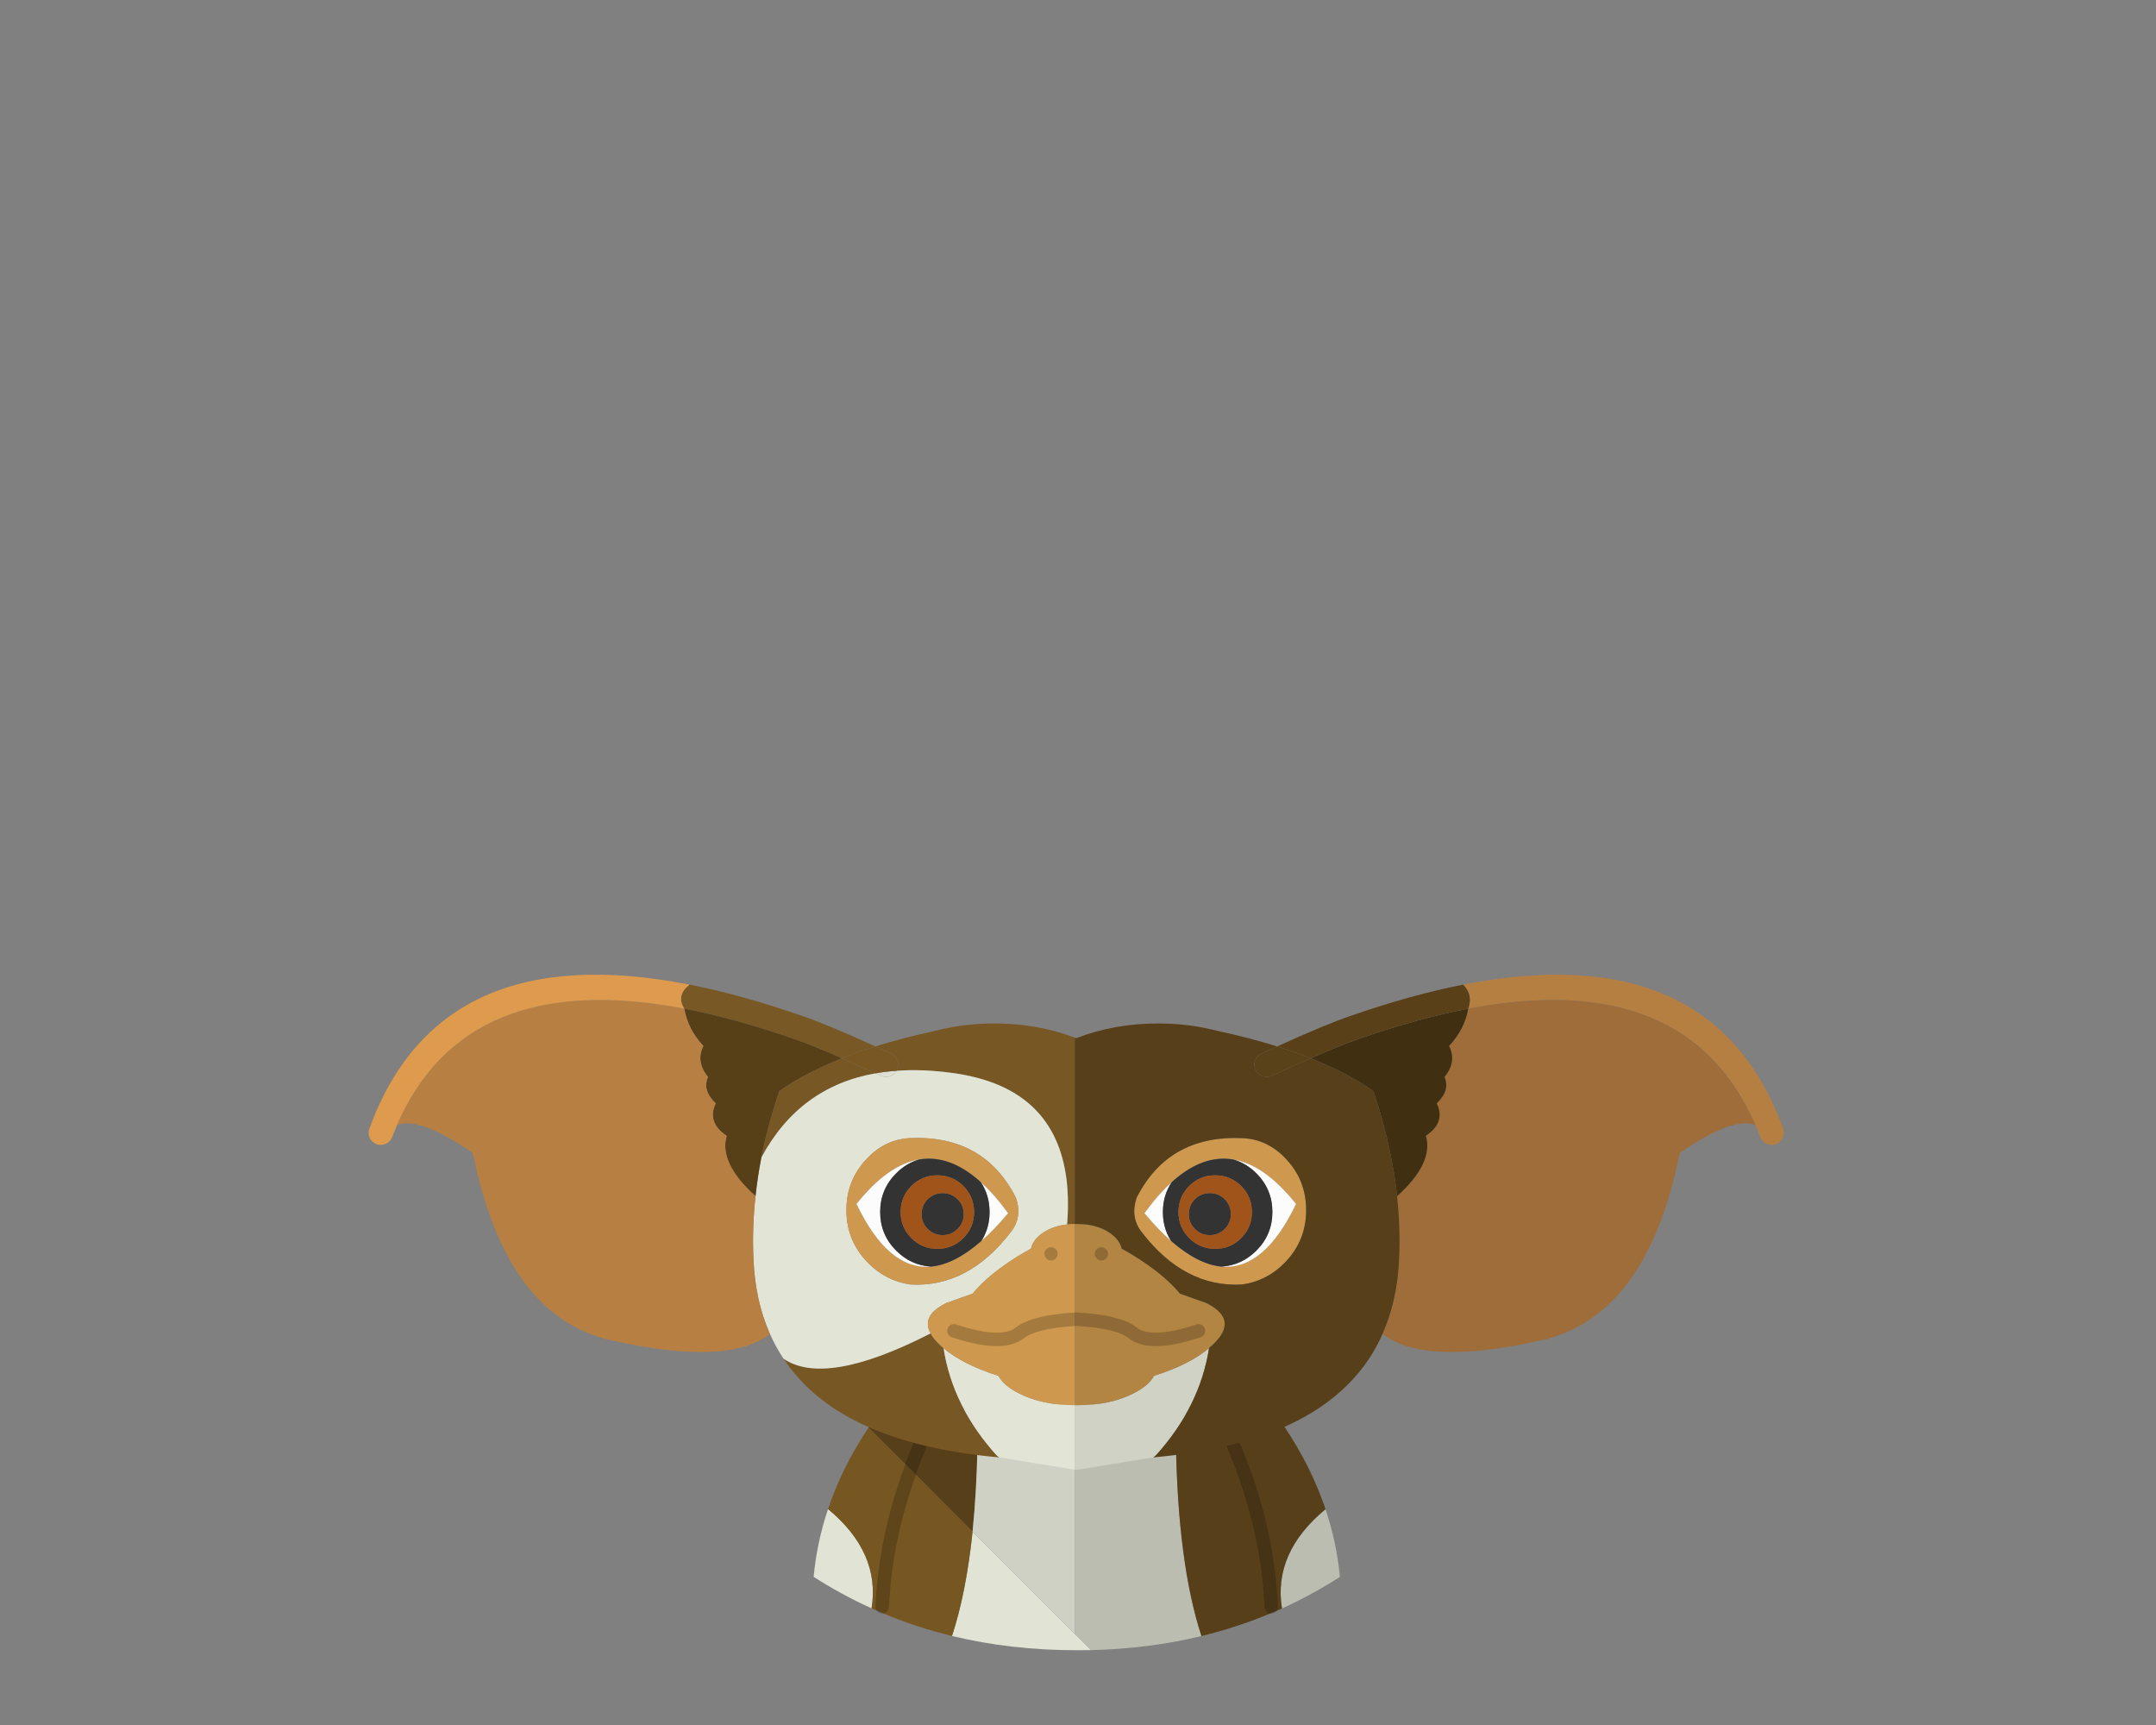 
<svg xmlns="http://www.w3.org/2000/svg" version="1.1" xmlns:xlink="http://www.w3.org/1999/xlink" preserveAspectRatio="none" x="0px" y="0px" width="1280px" height="1024px" viewBox="0 0 1280 1024">
<rect x="0" y="0" width="1280" height="1024" fill="#808080" stroke="none"/>
<defs>
<g id="Layer12_0_FILL">
<path fill="#BBBDB1" stroke="none" d="
M 795.5 936.1
Q 793.55 915.6 786.95 895.9 755.75 921.7 761.1 954.85 778.85 946.75 795.5 936.1
M 643.6 832.45
L 638.05 832.85 638.05 969.95 647.65 979.55
Q 682 978.75 713.3 971.2 699.2 928.2 698.1 854.9
L 723.75 852.4 726.9 849.4 733.45 843.25 643.6 832.45 Z"/>

<path fill="#573F19" stroke="none" d="
M 762.45 846.8
L 733.45 843.25 726.9 849.4
Q 727.85 851.35 728.7 853.4
L 723.75 852.4 698.1 854.9
Q 699.2 928.2 713.3 971.2 734.75 965.95 754.75 957.55 758 956.2 761.1 954.85 755.75 921.7 786.95 895.9 778.5 870.7 762.45 846.8
M 754.75 953.85
Q 752.4 901.85 728.7 849.75 752.4 901.85 754.75 953.85
M 541.5 869.7
Q 541 871.05 540.6 872.45
L 577.4 909.3
Q 579.85 885.45 580.35 857.1
L 550.95 847.3
Q 545.7 858.5 541.5 869.7
M 516.1 846.8
Q 515.85 847.1 515.6 847.5
L 540.6 872.45
Q 541 871.05 541.5 869.7 545.7 858.5 550.95 847.3
L 527.85 839.65 516.1 846.8 Z"/>

<path fill="#E1E3D5" stroke="none" d="
M 647.65 979.55
L 638.05 969.95 577.4 909.3
Q 573.6 945.55 565.2 971.15 600.25 979.65 639.25 979.6 643.45 979.6 647.65 979.55
M 517.45 954.75
Q 522.8 921.7 491.6 895.8 484.95 915.6 483.05 936.05 499.65 946.7 517.45 954.75 Z"/>

<path fill="#765621" stroke="none" d="
M 540.6 872.45
L 515.6 847.5
Q 499.9 871.05 491.6 895.8 522.8 921.7 517.45 954.75 520.6 956.15 523.75 957.5 543.8 965.95 565.2 971.15 573.6 945.55 577.4 909.3
L 540.6 872.45
Q 525.65 913.15 523.75 953.8 525.65 913.15 540.6 872.45 Z"/>

<path fill="#CFD1C4" stroke="none" d="
M 552.5 844
Q 551.65 845.65 550.95 847.3
L 580.35 857.1
Q 579.85 885.45 577.4 909.3
L 638.05 969.95 638.05 832.85 527.85 839.65 550.95 847.3
Q 551.65 845.65 552.5 844 Z"/>
</g>

<g id="Layer11_0_FILL">
<path fill="#775723" stroke="none" d="
M 581.9 863.95
Q 582.05 864 582.3 864 587.65 864.65 593.3 865.15 592.5 864.6 591.8 864 565.55 835 560.15 800.25 559.55 799.75 559 799.25 554.45 795.25 552.5 791.55 551.95 791.8 551.35 792.1 489.9 823.35 465.15 806.55 476.45 823.55 494.75 835.8 527.3 857.45 581.9 863.95
M 638.05 615.95
Q 615.85 607.55 590.25 607.55 573.85 607.55 558.9 611.05 556.7 611.5 554.45 612.1 535.8 616.15 519.7 621.2 520.4 621.5 521.15 621.85 524.95 623.55 529.05 625.45 531.75 626.7 532.75 629.45 533.8 632.3 532.55 635.1 532.45 635.35 532.3 635.65 547.7 634.5 565.5 636.95 626.6 645.2 633.25 700.75 634.65 712.7 633.55 726.85 635.7 726.6 638.05 726.6
L 638.05 615.95
M 462.65 647.65
Q 455.85 667.6 452 687.15 474.6 645.1 519.85 637.15 517.45 636 515.1 635
L 515.1 635.05
Q 506.9 631.3 499.8 628.2 478.35 636.7 462.65 647.65 Z"/>

<path fill="#E2E4D6" stroke="none" d="
M 604.9 827.1
Q 595.8 822.5 592.75 816.7 571.6 810.05 560.15 800.25 565.55 835 591.8 864 592.5 864.6 593.3 865.15
L 638.05 872.45 638.05 834.15
Q 618.6 834.15 604.9 827.1
M 447.3 746.85
Q 448.25 771.95 457.1 791.85 460.55 799.6 465.15 806.55 489.9 823.35 551.35 792.1 551.95 791.8 552.5 791.55 551.1 789.1 550.9 786.75 550.2 779.25 561.75 773.5
L 577.4 767.95
Q 584.7 759.2 596.2 751.1 603.35 746 612.1 741.2 613.25 735.75 619.5 731.6 625.55 727.7 633.55 726.85 634.65 712.7 633.25 700.75 626.6 645.2 565.5 636.95 547.7 634.5 532.3 635.65 531 637.85 528.55 638.85 525.7 639.85 522.95 638.6 521.35 637.85 519.85 637.15 474.6 645.1 452 687.15 449.75 698.7 448.55 710.1 446.5 728.65 447.3 746.85
M 515.6 686.85
Q 526.25 676.15 540.65 675.6 584.3 673.85 603.15 711 607 722.4 600.35 731.05 574.95 764.4 540.6 762.5 526.25 760.55 515.6 749.9 502.5 736.8 502.5 718.4 502.5 699.85 515.6 686.85 Z"/>

<path fill="#D0D2C5" stroke="none" d="
M 639.9 834.15
Q 639.5 834.15 639 834.15
L 638.95 834.15
Q 638.55 834.15 638.05 834.15
L 638.05 872.45 638.95 872.6 684.65 865.15
Q 685.4 864.6 686.15 864 712.4 835 717.8 800.25 706.3 810.05 685.15 816.7 682.1 822.5 673 827.1 659.35 834.15 639.9 834.15 Z"/>

<path fill="#CE994E" stroke="none" d="
M 550.9 786.75
Q 551.1 789.1 552.5 791.55 554.45 795.25 559 799.25 559.55 799.75 560.15 800.25 571.6 810.05 592.75 816.7 595.8 822.5 604.9 827.1 618.6 834.15 638.05 834.15
L 638.05 783.15
Q 614.4 784.6 605.85 790.95 595.3 799.7 566.35 790 595.3 799.7 605.85 790.95 614.4 784.6 638.05 783.15
L 638.05 726.6
Q 635.7 726.6 633.55 726.85 625.55 727.7 619.5 731.6 613.25 735.75 612.1 741.2 603.35 746 596.2 751.1 584.7 759.2 577.4 767.95
L 561.75 773.5
Q 550.2 779.25 550.9 786.75
M 540.65 675.6
Q 526.25 676.15 515.6 686.85 502.5 699.85 502.5 718.4 502.5 736.8 515.6 749.9 526.25 760.55 540.6 762.5 574.95 764.4 600.35 731.05 607 722.4 603.15 711 584.3 673.85 540.65 675.6
M 552.7 751.9
Q 527.4 754.15 508.5 714.7 527.1 691.35 545.7 688.3 564 685.2 582.3 701.75 590.4 709.05 598.5 720.2 590.4 729.9 582.65 736.65 566.7 750.6 552.7 751.9
M 762.4 686.85
Q 751.75 676.15 737.3 675.6 693.65 673.85 674.8 711 671 722.4 677.55 731.05 703 764.4 737.4 762.5 751.75 760.55 762.4 749.9 775.45 736.8 775.45 718.4 775.45 699.85 762.4 686.85
M 725.25 751.9
Q 711.25 750.6 695.25 736.65 687.55 729.9 679.45 720.2 687.55 709.05 695.65 701.75 713.9 685.2 732.2 688.3 750.8 691.35 769.45 714.7 750.55 754.15 725.25 751.9 Z"/>

<path fill="#E1E2D7" fill-opacity="0.969" stroke="none" d="
M 528.55 638.85
Q 531 637.85 532.3 635.65 525.85 636.05 519.85 637.15 521.35 637.85 522.95 638.6 525.7 639.85 528.55 638.85 Z"/>

<path fill="#785722" stroke="none" d="
M 532.75 629.45
Q 531.75 626.7 529.05 625.45 524.95 623.55 521.15 621.85 520.4 621.5 519.7 621.2 509.2 624.45 499.8 628.2 506.9 631.3 515.1 635.05
L 515.1 635
Q 517.45 636 519.85 637.15 525.85 636.05 532.3 635.65 532.45 635.35 532.55 635.1 533.8 632.3 532.75 629.45 Z"/>

<path fill="#FFFFFF" fill-opacity="0.969" stroke="none" d="
M 587.5 719.5
Q 587.5 729.1 582.65 736.65 590.4 729.9 598.5 720.2 590.4 709.05 582.3 701.75 587.5 709.5 587.5 719.5
M 508.5 714.7
Q 527.4 754.15 552.7 751.9 540.7 751.1 532.05 742.4 522.55 732.9 522.55 719.5 522.55 706 532.05 696.5 538.1 690.45 545.7 688.3 527.1 691.35 508.5 714.7
M 755.4 719.5
Q 755.4 732.9 745.9 742.4 737.2 751.1 725.25 751.9 750.55 754.15 769.45 714.7 750.8 691.35 732.2 688.3 739.8 690.45 745.9 696.5 755.4 706 755.4 719.5
M 695.25 736.65
Q 690.4 729.1 690.4 719.5 690.4 709.5 695.65 701.75 687.55 709.05 679.45 720.2 687.55 729.9 695.25 736.65 Z"/>

<path fill="#333333" stroke="none" d="
M 532.05 742.4
Q 540.7 751.1 552.7 751.9 566.7 750.6 582.65 736.65 587.5 729.1 587.5 719.5 587.5 709.5 582.3 701.75 564 685.2 545.7 688.3 538.1 690.45 532.05 696.5 522.55 706 522.55 719.5 522.55 732.9 532.05 742.4
M 534.7 719.55
Q 534.7 710.45 541.05 704.05 547.45 697.7 556.5 697.7 565.55 697.7 571.95 704.05 578.3 710.45 578.3 719.55 578.3 728.55 571.95 734.95 565.55 741.35 556.5 741.35 547.45 741.35 541.05 734.95 534.7 728.55 534.7 719.55
M 550.8 711.85
Q 547.15 715.55 547.15 720.7 547.15 725.95 550.8 729.55 554.45 733.2 559.65 733.2 564.85 733.2 568.5 729.55 572.15 725.95 572.15 720.7 572.15 715.55 568.5 711.85 564.85 708.25 559.65 708.25 554.45 708.25 550.8 711.85
M 690.4 719.5
Q 690.4 729.1 695.25 736.65 711.25 750.6 725.25 751.9 737.2 751.1 745.9 742.4 755.4 732.9 755.4 719.5 755.4 706 745.9 696.5 739.8 690.45 732.2 688.3 713.9 685.2 695.65 701.75 690.4 709.5 690.4 719.5
M 706 734.95
Q 699.65 728.55 699.65 719.55 699.65 710.45 706 704.05 712.4 697.7 721.4 697.7 730.5 697.7 736.9 704.05 743.25 710.45 743.25 719.55 743.25 728.55 736.9 734.95 730.5 741.35 721.4 741.35 712.4 741.35 706 734.95
M 718.3 708.25
Q 713.05 708.25 709.4 711.85 705.8 715.55 705.8 720.7 705.8 725.95 709.4 729.55 713.05 733.2 718.3 733.2 723.45 733.2 727.1 729.55 730.75 725.95 730.75 720.7 730.75 715.55 727.1 711.85 723.45 708.25 718.3 708.25 Z"/>

<path fill="#A25317" fill-opacity="0.969" stroke="none" d="
M 541.05 704.05
Q 534.7 710.45 534.7 719.55 534.7 728.55 541.05 734.95 547.45 741.35 556.5 741.35 565.55 741.35 571.95 734.95 578.3 728.55 578.3 719.55 578.3 710.45 571.95 704.05 565.55 697.7 556.5 697.7 547.45 697.7 541.05 704.05
M 547.15 720.7
Q 547.15 715.55 550.8 711.85 554.45 708.25 559.65 708.25 564.85 708.25 568.5 711.85 572.15 715.55 572.15 720.7 572.15 725.95 568.5 729.55 564.85 733.2 559.65 733.2 554.45 733.2 550.8 729.55 547.15 725.95 547.15 720.7
M 699.65 719.55
Q 699.65 728.55 706 734.95 712.4 741.35 721.4 741.35 730.5 741.35 736.9 734.95 743.25 728.55 743.25 719.55 743.25 710.45 736.9 704.05 730.5 697.7 721.4 697.7 712.4 697.7 706 704.05 699.65 710.45 699.65 719.55
M 709.4 711.85
Q 713.05 708.25 718.3 708.25 723.45 708.25 727.1 711.85 730.75 715.55 730.75 720.7 730.75 725.95 727.1 729.55 723.45 733.2 718.3 733.2 713.05 733.2 709.4 729.55 705.8 725.95 705.8 720.7 705.8 715.55 709.4 711.85 Z"/>

<path fill="#785824" stroke="none" d="
M 406.25 598.75
Q 436.4 604.55 471.3 616.7 482.3 620.5 499.8 628.2 509.2 624.45 519.7 621.2 491.5 608.3 476.05 603 440.35 590.6 409.35 584.5 401.25 590.9 406.25 598.75 Z"/>

<path fill="#573F17" stroke="none" d="
M 406.25 598.75
Q 408.3 610.9 417.6 620.95 412.9 630.15 420.35 639.35 416.8 647.15 424.9 655 419.5 666.2 431.4 674.25 426.7 690.4 448.55 710.1 449.75 698.7 452 687.15 455.85 667.6 462.65 647.65 478.35 636.7 499.8 628.2 482.3 620.5 471.3 616.7 436.4 604.55 406.25 598.75 Z"/>

<path fill="#B77F42" stroke="none" d="
M 235.65 667.95
Q 248.35 662.35 280.7 684.35 300.15 781.3 362.45 795.55 432.25 811.3 457.1 791.85 448.25 771.95 447.3 746.85 446.5 728.65 448.55 710.1 426.7 690.4 431.4 674.25 419.5 666.2 424.9 655 416.8 647.15 420.35 639.35 412.9 630.15 417.6 620.95 408.3 610.9 406.25 598.75 276.4 574.1 235.65 667.95 Z"/>

<path fill="#DE9A4D" stroke="none" d="
M 232.85 675
Q 234.25 671.4 235.65 667.95 276.4 574.1 406.25 598.75 401.25 590.9 409.35 584.5 261 555.35 219.3 669.95 218.2 672.7 219.5 675.45 220.75 678.15 223.55 679.25 226.35 680.2 229.1 678.95 231.75 677.75 232.85 675 Z"/>

<path fill="#B77F40" fill-opacity="0.969" stroke="none" d="
M 868.7 584.5
Q 874.6 590.6 871.7 598.75 1001.55 574.1 1042.25 667.95 1043.75 671.4 1045.05 675 1046.15 677.75 1048.85 678.95 1051.6 680.2 1054.45 679.25 1057.2 678.15 1058.45 675.45 1059.7 672.7 1058.65 669.95 1017 555.4 868.7 584.5 Z"/>

<path fill="#9E6D39" stroke="none" d="
M 871.7 598.75
Q 869.6 610.9 860.3 620.95 865.05 630.15 857.6 639.35 861.1 647.15 853 655 858.45 666.2 846.55 674.25 851.25 690.4 829.45 710.1 831.45 728.65 830.7 746.85 829.65 771.95 820.8 791.85 845.65 811.3 915.45 795.55 977.8 781.3 997.25 684.35 1029.55 662.35 1042.25 667.95 1001.55 574.1 871.7 598.75 Z"/>

<path fill="#B38543" stroke="none" d="
M 665.9 741.2
Q 664.7 735.75 658.45 731.6 652.4 727.7 644.5 726.85 642.25 726.6 639.9 726.6 639.5 726.6 639 726.6
L 638.95 726.6
Q 638.55 726.6 638.05 726.6
L 638.05 783.15
Q 638.45 783.15 638.95 783.1 663.35 784.4 672.1 790.95 682.6 799.7 711.55 790 682.6 799.7 672.1 790.95 663.35 784.4 638.95 783.1 638.45 783.15 638.05 783.15
L 638.05 834.15
Q 638.55 834.15 638.95 834.15
L 639 834.15
Q 639.5 834.15 639.9 834.15 659.35 834.15 673 827.1 682.1 822.5 685.15 816.7 706.3 810.05 717.8 800.25 718.35 799.75 718.9 799.25 723.45 795.25 725.5 791.55 726.8 789.1 727.05 786.75 727.7 779.25 716.15 773.5
L 700.55 767.95
Q 693.25 759.2 681.7 751.1 674.6 746 665.9 741.2 Z"/>

<path fill="#594119" stroke="none" d="
M 745.35 635.1
Q 745.55 635.35 745.6 635.65 746.95 637.85 749.4 638.85 752.2 639.85 754.95 638.6 756.6 637.85 758.1 637.15 760.55 636 762.8 635
L 762.8 635.05
Q 771 631.3 778.15 628.2 768.75 624.45 758.25 621.2 757.5 621.5 756.85 621.85 753 623.55 748.9 625.45 746.2 626.7 745.1 629.45 744.15 632.3 745.35 635.1 Z"/>

<path fill="#573F19" stroke="none" d="
M 745.6 635.65
Q 745.55 635.35 745.35 635.1 744.15 632.3 745.1 629.45 746.2 626.7 748.9 625.45 753 623.55 756.85 621.85 757.5 621.5 758.25 621.2 742.15 616.15 723.45 612.1 721.25 611.5 719 611.05 704.1 607.55 687.65 607.55 661.55 607.55 638.95 616.3 638.55 616.15 638.05 615.95
L 638.05 726.6
Q 638.55 726.6 638.95 726.6
L 639 726.6
Q 639.5 726.6 639.9 726.6 642.25 726.6 644.5 726.85 652.4 727.7 658.45 731.6 664.7 735.75 665.9 741.2 674.6 746 681.7 751.1 693.25 759.2 700.55 767.95
L 716.15 773.5
Q 727.7 779.25 727.05 786.75 726.8 789.1 725.5 791.55 723.45 795.25 718.9 799.25 718.35 799.75 717.8 800.25 712.4 835 686.15 864 685.4 864.6 684.65 865.15 690.25 864.65 695.6 864 695.85 864 696.05 863.95 750.65 857.45 783.15 835.8 801.5 823.55 812.8 806.55 817.4 799.6 820.8 791.85 829.65 771.95 830.7 746.85 831.45 728.65 829.45 710.1 828.2 698.7 825.9 687.15 822.1 667.6 815.3 647.65 799.6 636.7 778.15 628.2 771 631.3 762.8 635.05
L 762.8 635
Q 760.55 636 758.1 637.15 756.6 637.85 754.95 638.6 752.2 639.85 749.4 638.85 746.95 637.85 745.6 635.65
M 737.3 675.6
Q 751.75 676.15 762.4 686.85 775.45 699.85 775.45 718.4 775.45 736.8 762.4 749.9 751.75 760.55 737.4 762.5 703 764.4 677.55 731.05 671 722.4 674.8 711 693.65 673.85 737.3 675.6 Z"/>

<path fill="#412F12" stroke="none" d="
M 806.65 616.7
Q 795.7 620.5 778.15 628.2 799.6 636.7 815.3 647.65 822.1 667.6 825.9 687.15 828.2 698.7 829.45 710.1 851.25 690.4 846.55 674.25 858.45 666.2 853 655 861.1 647.15 857.6 639.35 865.05 630.15 860.3 620.95 869.6 610.9 871.7 598.75 841.55 604.55 806.65 616.7 Z"/>

<path fill="#594019" stroke="none" d="
M 778.15 628.2
Q 795.7 620.5 806.65 616.7 841.55 604.55 871.7 598.75 874.6 590.6 868.7 584.5 837.65 590.6 801.95 603 786.45 608.3 758.25 621.2 768.75 624.45 778.15 628.2 Z"/>
</g>

<g id="Layer10_0_FILL">
<path fill="#000000" fill-opacity="0.2" stroke="none" d="
M 626.8 741.55
Q 625.65 740.4 624 740.4 622.4 740.4 621.25 741.55 620.1 742.7 620.1 744.3 620.1 745.95 621.25 747.1 622.4 748.25 624 748.25 625.65 748.25 626.8 747.1 627.9 745.95 627.9 744.3 627.9 742.7 626.8 741.55
M 653.9 740.4
Q 652.3 740.4 651.15 741.55 650 742.7 650 744.3 650 745.95 651.15 747.1 652.3 748.25 653.9 748.25 655.5 748.25 656.65 747.1 657.85 745.95 657.85 744.3 657.85 742.7 656.65 741.55 655.5 740.4 653.9 740.4 Z"/>
</g>

<path id="Layer12_0_1_STROKES" stroke="#000000" stroke-opacity="0.2" stroke-width="8" stroke-linejoin="round" stroke-linecap="round" fill="none" d="
M 550.95 847.3
Q 545.7 858.5 541.5 869.7 541 871.05 540.6 872.45
M 552.5 844
Q 551.65 845.65 550.95 847.3
M 540.6 872.45
Q 525.65 913.15 523.75 953.8
M 754.75 953.85
Q 752.4 901.85 728.7 849.75"/>

<path id="Layer11_0_1_STROKES" stroke="#000000" stroke-opacity="0.2" stroke-width="8" stroke-linejoin="round" stroke-linecap="round" fill="none" d="
M 638.05 783.15
Q 638.45 783.15 638.95 783.1 663.35 784.4 672.1 790.95 682.6 799.7 711.55 790
M 638.05 783.15
Q 614.4 784.6 605.85 790.95 595.3 799.7 566.35 790"/>
</defs>

<g transform="matrix( 1, 0, 0, 1, 0,0) ">
<use xlink:href="#Layer12_0_FILL"/>

<use xlink:href="#Layer12_0_1_STROKES"/>
</g>

<g transform="matrix( 1, 0, 0, 1, 0,0) ">
<use xlink:href="#Layer11_0_FILL"/>

<use xlink:href="#Layer11_0_1_STROKES"/>
</g>

<g transform="matrix( 1, 0, 0, 1, 0,0) ">
<use xlink:href="#Layer10_0_FILL"/>
</g>
</svg>
